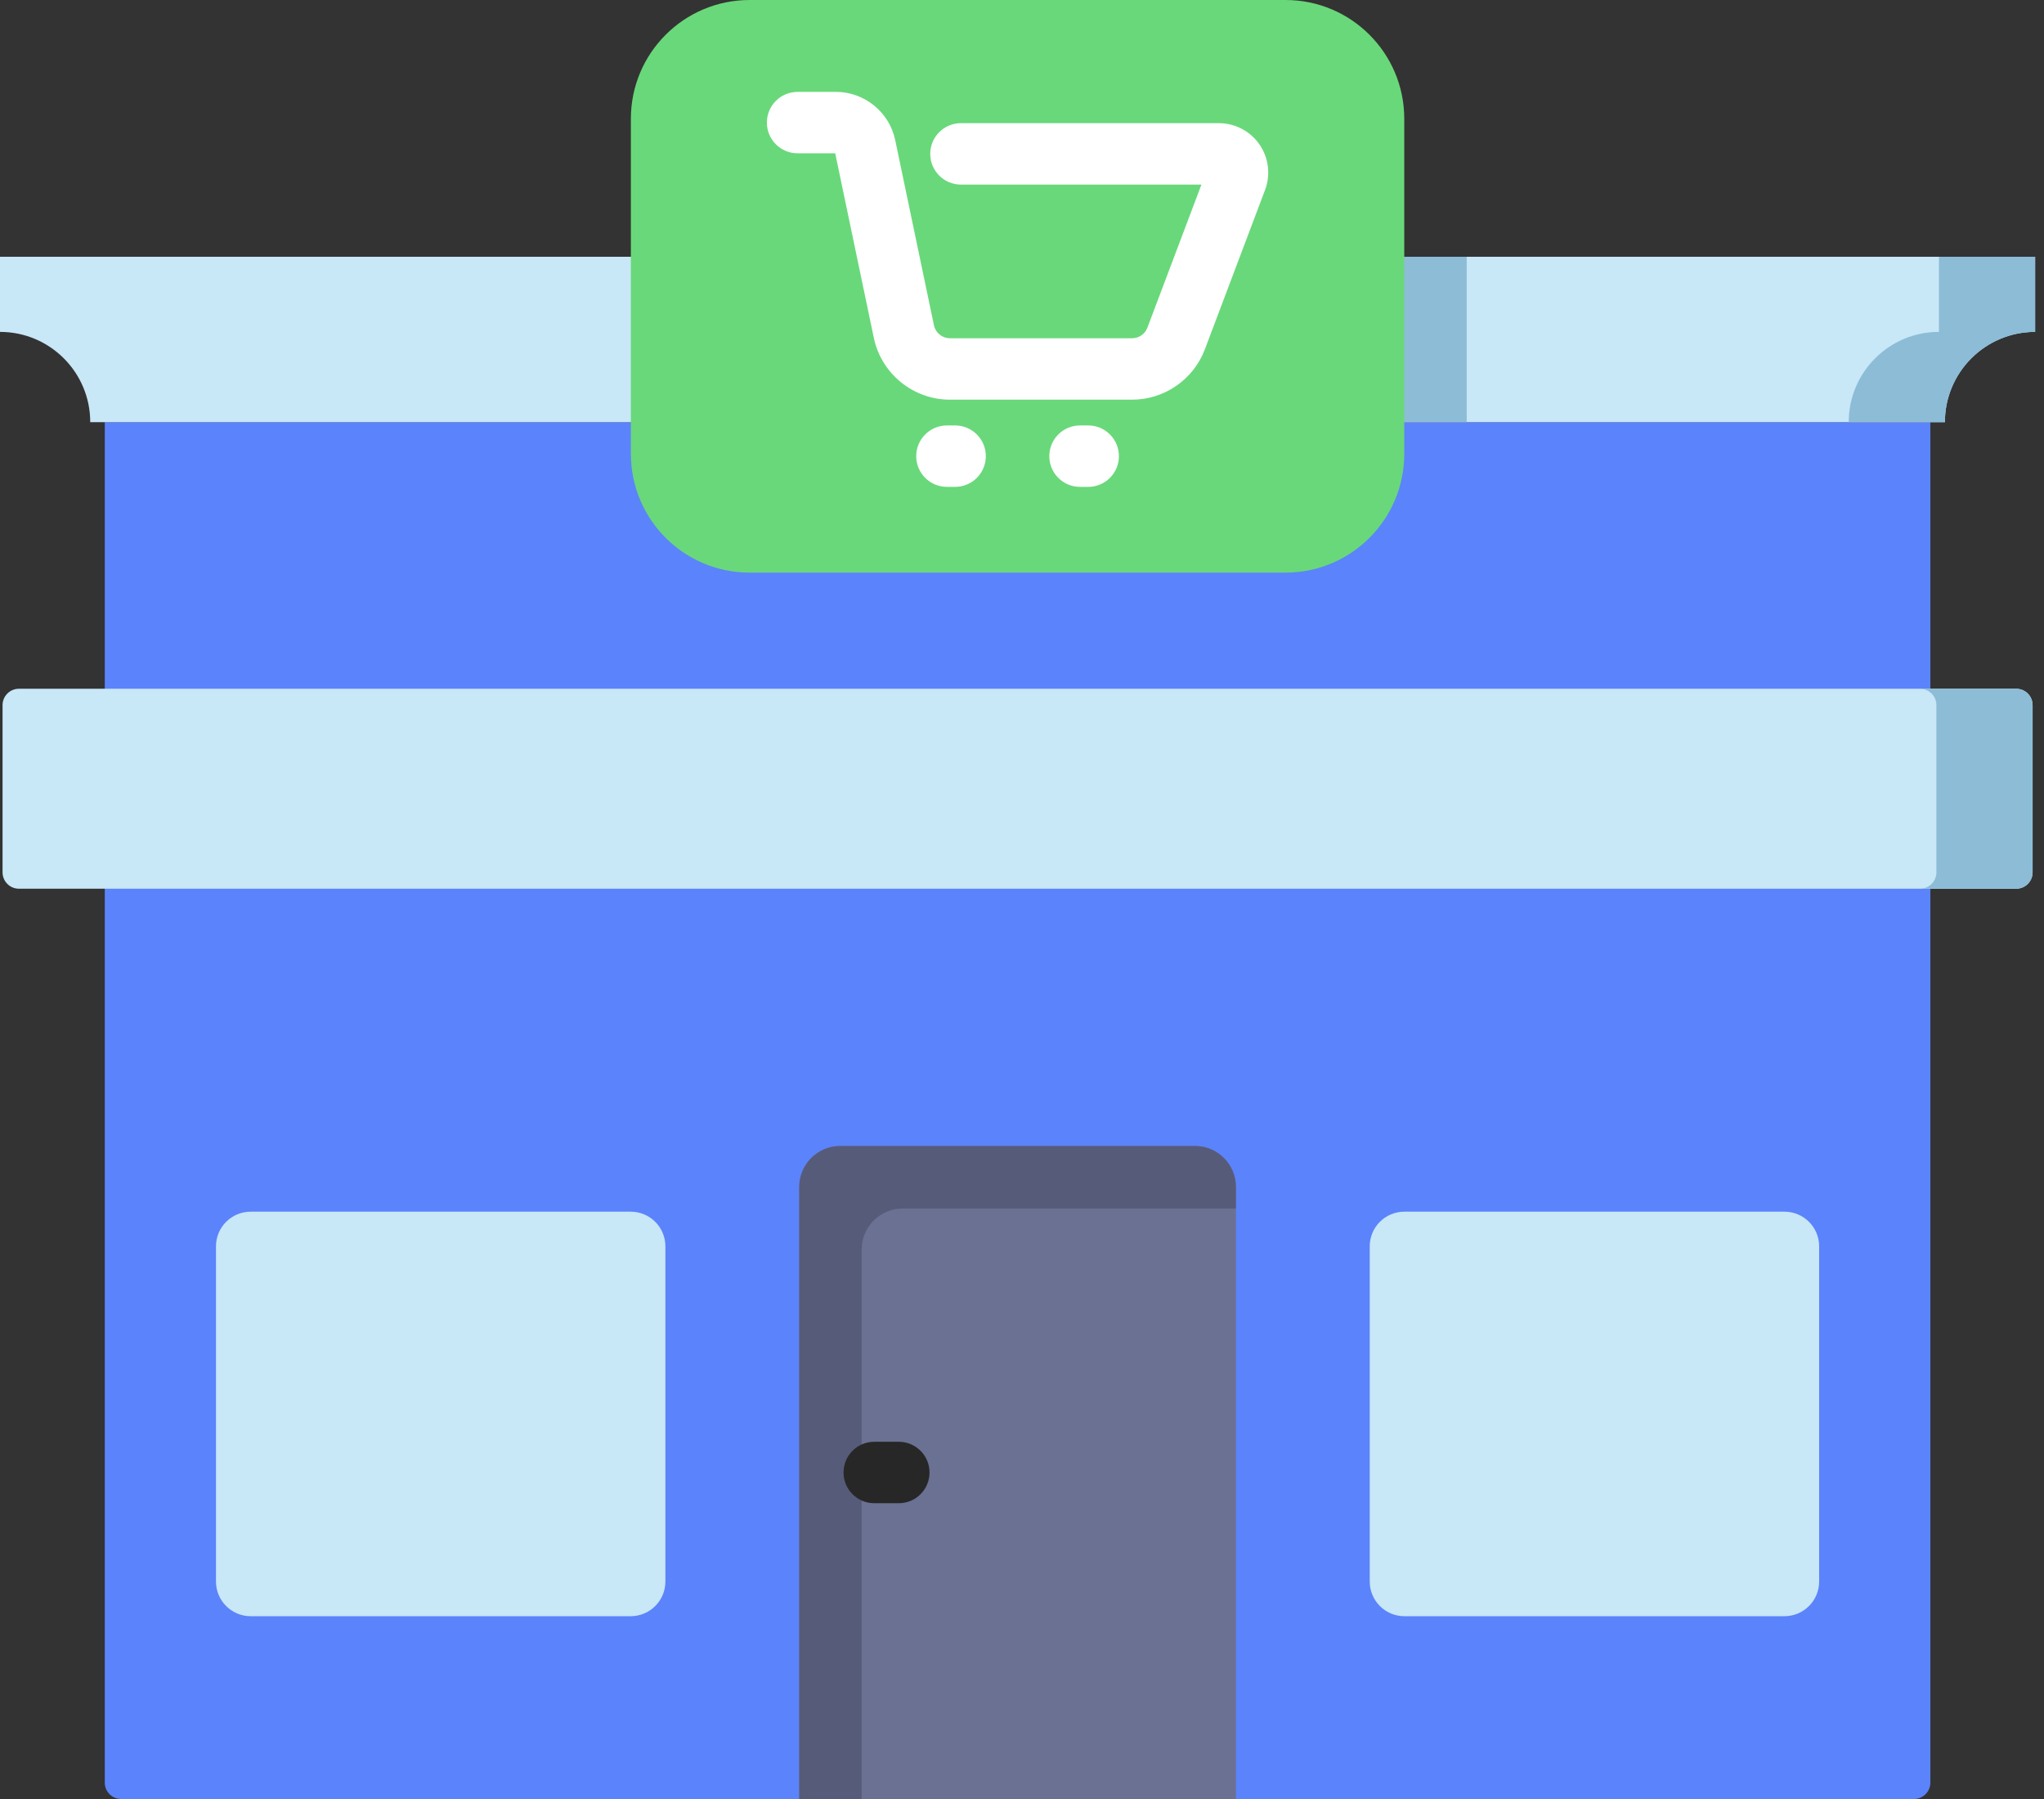 <svg width="125" height="110" viewBox="0 0 125 110" fill="none" xmlns="http://www.w3.org/2000/svg">
<rect x="0" y="0" width="125" height="110" fill="#333333" stroke="none"/>
<path d="M6.407 25.812V108.998C6.407 109.551 6.856 110 7.409 110H117.049C117.602 110 118.051 109.551 118.051 108.998V25.812H6.407Z" fill="#5B83FB"/>
<path d="M48.877 72.577V110H75.582V72.577C75.582 71.194 74.461 70.072 73.078 70.072H51.382C49.998 70.072 48.877 71.194 48.877 72.577Z" fill="#6A7193"/>
<path d="M52.696 76.399C52.696 75.016 53.817 73.895 55.2 73.895H75.582V72.577C75.582 71.194 74.461 70.072 73.078 70.072H51.382C49.998 70.072 48.877 71.194 48.877 72.577V110H52.696V76.399Z" fill="#575B7A"/>
<path d="M0.156 43.116V53.339C0.156 53.892 0.604 54.341 1.158 54.341H123.301C123.855 54.341 124.303 53.892 124.303 53.339V43.116C124.303 42.562 123.855 42.114 123.301 42.114H1.158C0.604 42.114 0.156 42.562 0.156 43.116Z" fill="#C8E7F7"/>
<path d="M123.301 42.114H117.418C117.972 42.114 118.42 42.562 118.42 43.116V53.339C118.42 53.892 117.972 54.341 117.418 54.341H123.301C123.854 54.341 124.303 53.892 124.303 53.339V43.116C124.303 42.562 123.854 42.114 123.301 42.114Z" fill="#8CBCD6"/>
<path d="M83.765 76.207V96.703C83.765 97.873 84.713 98.823 85.885 98.823H109.128C110.3 98.823 111.249 97.873 111.249 96.703V76.207C111.249 75.036 110.3 74.088 109.128 74.088H85.885C84.713 74.088 83.765 75.036 83.765 76.207Z" fill="#C8E7F7"/>
<path d="M13.208 76.207V96.703C13.208 97.873 14.157 98.823 15.329 98.823H38.572C39.743 98.823 40.692 97.873 40.692 96.703V76.207C40.692 75.036 39.743 74.088 38.572 74.088H15.329C14.157 74.088 13.208 75.036 13.208 76.207Z" fill="#C8E7F7"/>
<path d="M124.458 20.294V15.7H0V20.294C3.048 20.294 5.518 22.765 5.518 25.812H118.94C118.94 22.764 121.41 20.294 124.458 20.294Z" fill="#C8E7F7"/>
<path d="M42.399 15.7H89.696V25.812H42.399V15.7Z" fill="#8CBCD6"/>
<path d="M118.576 15.7V20.294C115.529 20.294 113.058 22.764 113.058 25.812H118.94C118.94 22.764 121.41 20.294 124.458 20.294V15.7H118.576Z" fill="#8CBCD6"/>
<path d="M38.581 7.26V27.752C38.581 31.763 41.832 35.013 45.841 35.013H78.617C82.626 35.013 85.877 31.763 85.877 27.752V7.26C85.877 3.251 82.626 0 78.617 0H45.841C41.832 0 38.581 3.251 38.581 7.26Z" fill="#69D87A"/>
<path d="M54.967 88.158H53.464C52.426 88.158 51.586 88.999 51.586 90.036C51.586 91.073 52.426 91.914 53.464 91.914H54.967C56.004 91.914 56.845 91.073 56.845 90.036C56.845 88.999 56.004 88.158 54.967 88.158Z" fill="#272727"/>
<path d="M48.776 9.374H51.077L53.439 20.662C53.896 22.85 55.851 24.438 58.086 24.438H69.239C71.202 24.438 72.987 23.204 73.68 21.368L77.363 11.618C77.713 10.69 77.586 9.649 77.023 8.834C76.46 8.018 75.53 7.531 74.539 7.531H58.766C57.729 7.531 56.888 8.371 56.888 9.409C56.888 10.446 57.729 11.287 58.766 11.287H73.473L70.167 20.04C70.022 20.424 69.649 20.682 69.239 20.682H58.086C57.62 20.682 57.212 20.349 57.116 19.893L54.745 8.561C54.388 6.855 52.864 5.618 51.121 5.618H48.777C47.739 5.618 46.898 6.458 46.898 7.496C46.898 8.533 47.739 9.374 48.776 9.374Z" fill="white"/>
<path d="M58.41 26.014H57.909C56.871 26.014 56.031 26.855 56.031 27.892C56.031 28.929 56.871 29.77 57.909 29.77H58.41C59.448 29.77 60.288 28.929 60.288 27.892C60.288 26.855 59.448 26.014 58.41 26.014Z" fill="white"/>
<path d="M66.549 26.014H66.048C65.01 26.014 64.17 26.855 64.17 27.892C64.17 28.929 65.01 29.77 66.048 29.77H66.549C67.587 29.77 68.427 28.929 68.427 27.892C68.427 26.855 67.587 26.014 66.549 26.014Z" fill="white"/>
</svg>
